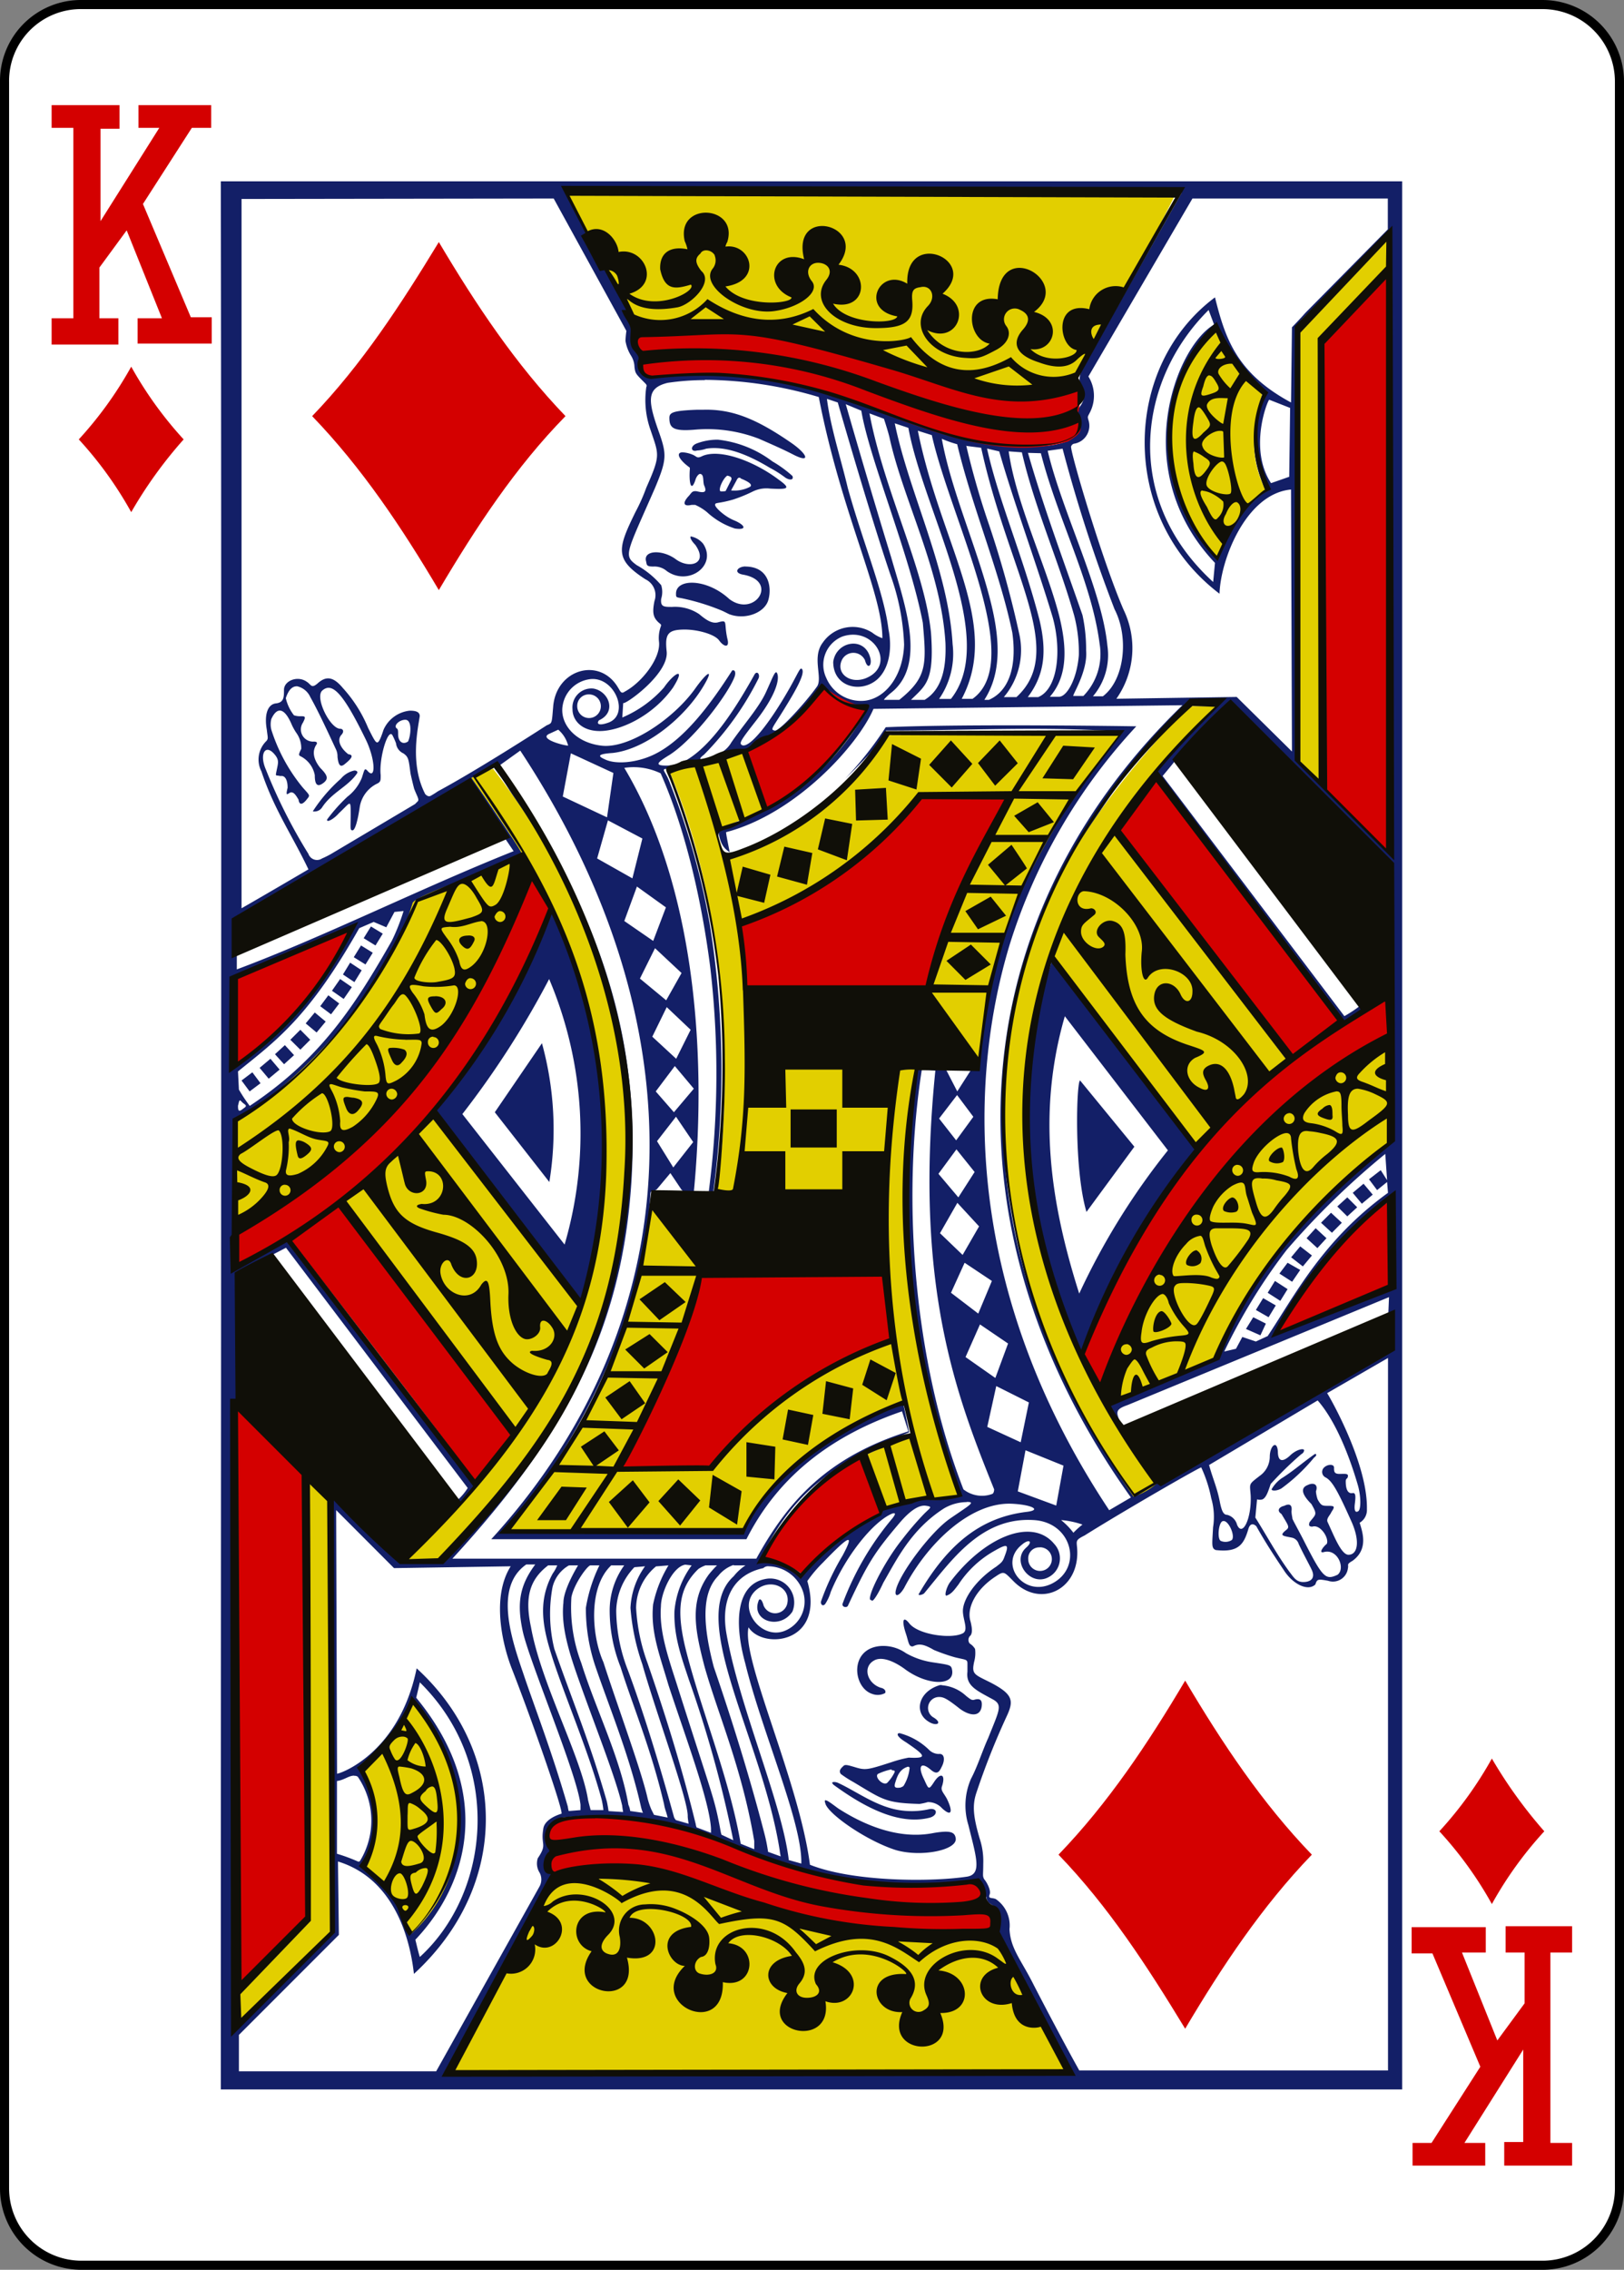 <svg xmlns="http://www.w3.org/2000/svg" viewBox="0 0 178.71 249.6"><rect x="0" y="0" width="178.71" height="249.6" fill="#808080" stroke="none"/><defs><style>.cls-1{fill:#fff;stroke:#000;stroke-width:1px;}.cls-2{fill:#131f67;}.cls-3{fill:#e2cf00;}.cls-4{fill:#d40000;}.cls-5{fill:#100f08;}</style></defs><title>Kd</title><g id="Layer_2" data-name="Layer 2"><g id="svg11376"><g id="Kd"><path id="rect7234-2" class="cls-1" d="M9,.5H169.74A8.47,8.47,0,0,1,178.21,9V240.63a8.46,8.46,0,0,1-8.47,8.47H9A8.46,8.46,0,0,1,.5,240.63V9A8.4,8.4,0,0,1,9,.5Z"/><path id="path6351-0" class="cls-2" d="M24.3,19.94c.1,63.29,0,141,0,209.83h130V19.94Zm38.12,1.19c22.4.6,45-.1,67.6.1,0,0-8.16,14.46-10.75,18.94q-.75,1.5-.3,2.1a2.1,2.1,0,0,1-.1,2.39c-.2.3-.3.4-.3.6s.1.3.2.59c.4,1.4-.6,2.3-1.69,2.8a9.81,9.81,0,0,1-3.58.39c-7.47-.39-22.21-6.77-28.28-7.27-4.18-1.2-9.65-.8-14.13-.5-.8.1-.7-1.89-.7-1.89C69.69,32.8,65.11,27.11,62.42,21.13Zm68.8.7h21.5v3.39l-9.06,9.17c-.8.9-1.49,1.6-1.49,1.6l-.1,8.27C136,41,134.8,37.08,133.7,32.7c-10.15,7.57-10.65,24.12.5,32.59.1-3.69,2.89-11,7.87-11.46l.1,28.81-6.08-6-13.24.2a9.67,9.67,0,0,0,.8-9.77c-2.39-5.49-6.07-18-5.77-18a.44.44,0,0,1,.39-.29,2,2,0,0,0,1.5-2.6c-.1-.4-.1-.3.2-.89a4,4,0,0,0-.2-3.89Zm-70.29,0,8,14.56a10.12,10.12,0,0,0-.1,1.09,4.4,4.4,0,0,0,.59,1.6,2.46,2.46,0,0,1,.4,1.29c.1.7.1.7,1.1,1.7.2.2.3.3.2.5a9.84,9.84,0,0,0,.49,4.78c.9,2.69,1.1,2.69-.49,6.28a20.37,20.37,0,0,1-1.2,2.69c-2,4.09-2.29,5.18,1.1,7.38a1.93,1.93,0,0,1,1,2.39c-.2,1-.2,1.59.2,2.09s.6.4.5.7a3.69,3.69,0,0,0-.2,1.7c.2,1.79-1.89,4.48-3.78,5.48-.4.3-.5-.1-.7-.4-2-3.49-6.87-2.09-7.17,2.09-.1,1.1-.1,1.6-.3,1.8a1.41,1.41,0,0,1-.39.2s-7.37,4.78-12,7.27a9.22,9.22,0,0,1-.8.5c-.2.1-.4,0-.59-.2-1.7-3.29-.8-7.18-.6-8.57,0-.5-.5-.6-1.1-.6a3.56,3.56,0,0,0-2.88,2.09c-.3.9-.5,1.4-.7,1.4s-.4-.4-1-1.59a15,15,0,0,0-2.78-4.39c-1-1.2-1.8-1.4-2.79-.5-.7.6-.7.1-1.2-.2-1-.7-2.49-.1-2.49.9,0,.8,0,1.39-.89,1.49s-1.3,1.2-1,2.89c.1.9.2,1-.1,1.3a2.84,2.84,0,0,0-.49,3.29c1.39,4.19,3.38,7,5.17,10.77,0,0-4.58,2.69-7.36,4.28v-78ZM152.82,26l.1,67.68L142.76,83.63s-.19-12.95-.19-18.24.09-10.56.09-11.56.1-5.18.1-9.47c.1-9.07-.79-7.88.9-9.67ZM133,34.09l.6,1.6c-4.29,2.49-9.46,16.15.1,26.21l-.2,2.1C123.45,54.83,125.24,41.77,133,34.09Zm.69,2c1.5,3,3.09,5.68,5.38,7.37a12,12,0,0,0,.3,10.57c-1.49.8-3.49,2.89-5.58,7.28C126.34,53.53,128,42.47,133.7,36.09ZM77.56,41.77A44.66,44.66,0,0,1,90.1,43.66c2.49,12.86,7,21.43,7,26.52a3.76,3.76,0,0,1-1.1-.6,4,4,0,0,0-5.47,1.1c-1.2,1.59,0,3.78-.6,4.78-1.19,1.69-4.18,5-4.68,4.88s-.3-.19,1-2.29,2.39-4,2-4.48c-.2-.2-.3.2-1.3,2-2.38,4.19-4.48,6.68-5.27,6.38-.4-.2-.2-.5,1.59-2.79,2-2.59,2.49-4.29,2.29-5s-.5.3-1.29,2-2.49,3.59-3.79,5.48A3.06,3.06,0,0,1,78.85,83c-.5.19-1.29.59-1.69.49-.2,0-.1-.2.3-.49a32.6,32.6,0,0,0,6-8.38c.2-.4-.1-.89-.4-.5-1.89,3.39-4.48,7.58-7.36,9.37a4.52,4.52,0,0,1-2.39.7c-1.4,0-.9-.4.39-1.19,2.79-1.8,6.57-6.88,7.17-8.68.1-.4,0-.69-.3-.59-2.29,3.58-5.27,7.67-8.66,9.27-1.89.89-4.18,1.09-5.37.49-.9-.39-.6-.59.89-.69,3.59-.4,7.87-3.79,10-7.38,1.19-2,.4-1.59-1,.4C74,79.15,69.19,82.34,66.21,82s-4.68-2.49-4.28-4.49a3.48,3.48,0,0,1,2.78-2.79c2.89-.6,4.78,4,2.1,4.79-.9.3-1.2.1-.9-.3,2-.9,1.09-3.19-.6-3.49A2.09,2.09,0,0,0,63,78c0,1.2,1,2.39,3,2.39,2.29,0,5.87-1.69,8.06-4.78,1.5-2.39.1-1.6-1,0a12.77,12.77,0,0,1-4.58,3.29l.1-1.6c.1.3,5.07-3.19,4.78-5.68-.2-1.89.1-2.39,2-2.39,1.39,0,3.28.5,3.78,1.2s1.19.89.9-.2c-.4-1.8.1-2.1-1-1.8-.7.2-1.39-.3-2.09-.89a4.79,4.79,0,0,0-3-.8c-.89,0-1.29,0-1.19-.9a2.5,2.5,0,0,0,0-1.49,9.85,9.85,0,0,0-2.69-2.2c-1.49-1.09-1.19-1.19,2-8.47,1.3-3.09,1.3-3.69.5-6-1.29-3.59-1.49-5,.9-5.58a27.9,27.9,0,0,1,4.08-.3ZM91,43.86l1.19.4s3.78,13.16,6,19.54a25.4,25.4,0,0,1,1.3,7.07c-.1,3.39-2,5.89-4.28,6.18a4.15,4.15,0,0,1-4.28-2.49A3.35,3.35,0,0,1,92.69,70c3.48-1.2,6,3.19,2.59,4.58-1.79.7-3.39-.6-2.59-2.09a1.41,1.41,0,0,1,2.49.1c.3,1.1.79.6.6-.2-.6-2.49-3.79-1.89-4.09.4,0,2.79,3.09,3.49,4.88,1.89,1.39-1.29,1.59-3.59,1.2-5.48-.5-4.09-2.79-9.47-4.48-15.55-.7-3-1.9-6.68-2.29-9.77Zm48.68.1,2.29.9-.1,7.57-2,.7c-2.49-3.79-.4-9.07-.2-9.17Zm-46.59.5,1.69.7c.9,5.38,5.28,15.65,6.77,23.32.4,4.59.5,6-2.59,8.48H97.27s0-.1.69-.7c4.09-3.09,1.6-9.77.1-15-2.58-8.38-5-16.85-5-16.85Zm-15.73.6h-.7c-2.59.1-3,.3-3,.89,0,1.1.4,1.5,2.79,1.3a15.8,15.8,0,0,1,7.07,1c2.29,1,2.89,1.29,3.68,1.69,2.09,1.1,1.7,0-.2-1.29-3.78-2.6-6.47-3.69-9.65-3.59Zm18.32.4,1.59.59s.4,1.2.6,2c1.49,6.88,5.67,14.55,6.17,22.63.1,2.59-.3,5.08-2.29,6.28h-1.5c1.6-1.6,2.59-2,2.2-7.38C101.75,62.6,97.27,53.93,95.68,45.46Zm2.78,1.09,1.5.5c1.69,9.27,10,23.13,4.68,29.81h-1.3a8.72,8.72,0,0,0,1.49-6c-.49-8.37-4.77-16.54-6.37-24.32Zm2.49.8,1.59.5c2.1,9.37,10.36,24.82,4.48,29h-1.19C110.21,68.58,103.54,60,101,47.35Zm2.69.9a11.39,11.39,0,0,0,1.69.6c1.69,7.07,4.68,14,6.07,20.73.5,3.59-.29,6.38-2.58,7.38h-.5c2-3.09,1.69-7,.6-11.17C107.42,60,104.64,53.83,103.64,48.25ZM79,48.35a6.51,6.51,0,0,0-2.29.4c-.8.29-.7,1,0,.79a3.55,3.55,0,0,0,1-.2c1.89-.3,4.18.4,7,2.1a12.14,12.14,0,0,1,1.6,1c.5.4,1.09.4.89-.1A13,13,0,0,0,85,50.74,12.14,12.14,0,0,0,79,48.35Zm27.38.69,1.59.2c3,13.76,9.46,22.33,3.88,27.42h-1.39a8,8,0,0,0,1.69-7,112.93,112.93,0,0,0-3.28-11.86A89.3,89.3,0,0,1,106.33,49Zm2.29.3,1.29.3c1.59,5.58,4.18,12.56,5.88,18.24,1,3.59.59,7.88-1.6,8.78H113.1c1.89-2.5,2.09-5.09,1.29-8.48C112.6,61.21,109.91,55.13,108.62,49.34Zm8.26,0A167.13,167.13,0,0,0,122.65,67c1.6,3.09,1.1,7.77-1.29,9.57h-1.09A7,7,0,0,0,121.86,71c-.6-6.18-5-14.75-6.57-21.43Zm-5.87.3,1.39.1c1.39,6.08,4.08,12,5.77,18a16.18,16.18,0,0,1,.5,4.29c-.2,2.59-1.29,4.59-2.19,4.59h-1c2-2.3,1.89-5.49,1-9C115.09,62.1,111.8,55.32,111,49.64Zm-35.94.1c-.6,0-.6.5.3,1.3.59.5.49.3.49.6-.1,1.29.1,2.59.6,1.19.1-.4.4-.8.6-.7.4.1.2.9.4,1.3.3.7,0,.8-.8.6-.6-.1-.6.2-1,.6-.6.69-.5,1.09.39.89h.4a5.52,5.52,0,0,1,1.3.8,8.25,8.25,0,0,0,3.08,1.8c1.4.2,1.1-.4-.1-.9-1-.4-2.09-1.4-2.09-1.7s.3-.1,2-.59a16.28,16.28,0,0,0,2.19-.9,3.42,3.42,0,0,1,1.89-.3c2,.1,2.29,0,.9-1-2.79-2.09-6.47-3.39-8.36-2.59-.6.3-.6.1-1-.1a3.41,3.41,0,0,0-1.19-.3Zm39.42.1c1.89,7.38,5.58,14.06,6.47,21a6.61,6.61,0,0,1-1.79,5.69h-1.1c-.19,0,1.6-2.69,1.4-5a17.79,17.79,0,0,0-.4-3.89c-2.19-6.28-4.28-11.86-6-17.84ZM80.14,52.33c.4.1.4.3.3.5L79.85,54s-.5.1-.6,0c-.2-.3.4-1.5.8-1.7Zm1.2.2c.1,0,.1,0,.2.1.5.2,1.39.6,1,.9a3.71,3.71,0,0,1-2.09.4l.6-1.1Q81.19,52.53,81.34,52.53ZM76.06,59H76c-.1.1.1.5.5.9C78,62,75.86,62.6,74.37,61.5s-3.58-1-3.28.2c.1.4,0,.6.79.6a2.1,2.1,0,0,1,1.5.5c2.38,1.69,5.57-.6,4-3a2.32,2.32,0,0,0-1.3-.8Zm6,3.29c-.9,0-1.4.7-.3.9,4,.7,1.29,4.78-1.5,2.69-2.48-2.29-5.87-2.29-5.87-.6,0,.4,0,.4.6.5a24.81,24.81,0,0,1,4.28,1.3c.5.2,1,.5,1.09.5,1.7.59,3.79-.2,4.19-1.6S84.62,62.3,82,62.3ZM32.66,75.46a2.09,2.09,0,0,1,1.49,1.2c.9,1.59,2.09,4.18,2.79,5.68a1.81,1.81,0,0,1,.2.89c.1.9.3,1.2.79.8s1.2-1,.4-1.09c-.79-.6-1.29-1.5-.79-2.1.39-.4.2-.7-.1-.7-1.1,0-2.79-3.38-2-4.18,1.09-1,2.29.2,4.77,5.28,1.1,2.19,1.2,4.69.2,3.49-.3-.3-.3-.1-.59.8a5,5,0,0,1-1.6,2.09A19.06,19.06,0,0,0,36,90.11c-.1.4.7,0,1.3-.69,1.29-1.2,1.29-1.6,1.29.1,0,1.49-.1,1.79.2,1.79s.6-1.2.8-2.59a3.48,3.48,0,0,1,2-2.59c.3-.2.3-.3.3-.9-.2-1.8.79-5.18,1.29-4.39a7.93,7.93,0,0,1,.4.9,1.37,1.37,0,0,0,.8,1.1c.59.4.59.69.79,2.19.1.5.3,1.3.4,1.69.3.8.6,1.2.4,1.4l-.3.3L36.44,93.9a9.48,9.48,0,0,1-1,.5,1,1,0,0,1-1.5-.5,58.39,58.39,0,0,1-4.68-9.27c-.79-1.79,0-3,1.1-1.49.4.59.2.89,0,2,0,.2.1.1.5.2.49-.1.79.4.79,1.29-.3,1.2.1.5.4.5s.5.3.8.8c.1.7.49.5.89,0s.4-.4-.4-1.3a19,19,0,0,1-3.48-6.38,2.36,2.36,0,0,1,0-1.19c.6-1.3,1.39-1.3,2.19.5a5.9,5.9,0,0,0,.6,1.09,2.86,2.86,0,0,1,.5,1.7c-.3.6-.3.7-.1.8a2.94,2.94,0,0,1,1.59,2.09c0,.9.2,1.39.89.9s.5-.9-.29-1.7c-.8-1-.9-1.89-.4-2.59q.15-.3-.3-.3a1.34,1.34,0,0,1-1.2-2.09c.3-.6.3-.7-.19-.7a2.2,2.2,0,0,1-.8-.1,4.78,4.78,0,0,1-.9-1.89c.3-.9.7-1.3,1.2-1.3Zm57.74.1a19.2,19.2,0,0,0,5,2.49A27.47,27.47,0,0,1,79,91.21c.2,1,.3,1.89,1.29,2.49,0-.1-.39-1.89-.39-2.19,7.66-2,14.53-9.57,16.22-13.56l34-.4c-25.09,24.33-26.18,58.42-5.67,87.12l-2.39,1.4c-15.83-23.82-15.63-46.75-10.95-62.2a62.58,62.58,0,0,1,13.93-24s-18.41-.3-27.57.1A38.77,38.77,0,0,1,93,85.63s4.68-4.49,4.48-5.29c8.46,0,17.22-.49,25.68.1-10,12-14.83,24.23-15.63,35.89,0,1.49-.1.7-.59,1.19l-1.6,2.5-1.29-2.5c-.9-.29-2.49.2-3.29-.09-3.48,15.65,0,34.58,4.58,46.85a4.45,4.45,0,0,1-2.59.49c-1.59-.3-1.89.1-3.28.4-1.59.3-2.09.3-2.39.7a3.51,3.51,0,0,1-.9.7C92.39,168,88,173.15,88,173.05l-4.18-1.9c3.78-7.57,8.26-10.26,16.23-13.65l-.7-3.39C91,157.3,85.62,161,81.44,168.36c-5.08-.1-25.78-.2-25.78-.2,8.46-9.67,15.13-24.22,15.82-35.58.2-2.2-.1-1.2.8-1.8L73.77,129l1.2,1.79s.89,1.1,1.39.2c1.5-15.85-.1-33.89-7.66-46.55a6.86,6.86,0,0,1,4,.6c3,6.78,4.68,15.15,5.47,21.43A101,101,0,0,1,78,131l.49.1a100.6,100.6,0,0,0-.39-29.5,80.15,80.15,0,0,0-4.48-15.75c-.4-1-.8-1.2-.4-1.3,9.65-.9,13.93-4,17.22-9Zm-25.59.8a1.3,1.3,0,1,1-1.29,1.29A1.26,1.26,0,0,1,64.81,76.36Zm69.49.69a76.13,76.13,0,0,0-7.17,7.78c6.77,9.37,14.24,19.54,20.61,27.61a14.16,14.16,0,0,0,2.19-1.49c0-.1-.2-.5-.2-.4a13.81,13.81,0,0,1-1.79,1.19l-20-26.41s1.1-1.3,1.39-1.7c1.6-.49,5.88-5.88,6.08-5.78,3.38,2.59,13.64,13.66,17.52,17.05l.1,30.7c-.4,1.2-11.35,6-19,23.62-3.88,2.2-8.16,3.39-12.14,5.29a18,18,0,0,0,1.49,2.09c-.6-1.3-.7-1.6.7-2.09l28.77-11.87-.1,2.4c-2.89,2.29-22,16.14-27.88,19.43-27.57-38.67-10-71.77,6.08-87.22Zm-89.7,2.1c.8,0,.6,1.79.3,2.39-.59.4-1.09,0-1.09-.8,0-.3,0-.5-.1-.6C43.21,79.85,43.91,79.15,44.6,79.15Zm16.83,1.09A3.39,3.39,0,0,1,62.52,82c-.89-.1-3.18-.8-2.09-1.3Zm-4.18,2.3c19.91,30.2,19,62.4-3.19,86.72H82.14c3.58-7.08,9.55-11.46,17.12-14.06l.7,2.2c-8.76,2.79-13.15,7.47-16.73,14H49.78c12.84-13.95,18.72-25.72,19.71-41.56.9-15.16-3-29-14.53-45.66Zm5.57.3L67.5,85l-.7,4.88-4.87-2.29Zm-8.46,1.39c25.09,38.18,14.34,65-5.67,87.32l-3.69.1-8.56-8.07.2,48.84-9.36,9.27c-1,.9-1.69-.5-1.69-.5V156.5L26,154l.1-14,5.37-2.79,20,26.42a6.27,6.27,0,0,1-1.19,1.39c.4,1,1.89-1.39,2-1.79-7.27-9.07-20.81-26.82-20.81-26.82l-5.57,3s.2-11.56.1-16c.2-1.1,1-.8,1.49-1.2,7.27-4.78,13.34-11.66,18.42-23.33,3.88-1.29,8-3.09,11.85-4.68l-5.68-8.47ZM39,84.73a2.67,2.67,0,0,0-1.49.9,17.49,17.49,0,0,0-3.09,3.59,1,1,0,0,0,1-.4c1.09-1.7,2.88-2.3,3.88-3.79.1-.2-.1-.3-.3-.3Zm12.64,1.69s3.89,5.69,4.88,7.18c-10.25,4.09-21,9.47-30.46,13v-2.29C26.09,104.37,43.91,90.91,51.67,86.42ZM66.9,90.21l3.79,2-1.1,4.38L65.71,94.4Zm3.19,7.28,3.19,2.29-1.4,3.69-3.18-2.19Zm-25.68,2.69a22.47,22.47,0,0,1-1.3,3.29c-3.88,6.78-7.66,12.86-15.63,18.14a18,18,0,0,1-1.19-1.79l-.1-2c4.18-3.39,7.76-5.88,13.34-15.75l1.59-.69,1.39.59.9-1.69Zm16.32,0C57.15,108,53.56,115.93,47.79,122l15.83,22.23C68.8,128.49,66.9,113.84,60.73,100.18Zm-19.91,1.7-.8,1.29,1.3.8.8-1.3Zm-2.09.09a32.69,32.69,0,0,1-12.84,15l-.2-9.47Zm1,2-.8,1.29,1.29.8.8-1.29Zm32.35.3L75,107l-1.69,3-2.89-2.39Zm43.71,1.29h0c-5,15.75-3.49,30.7,3.38,43.76a91.19,91.19,0,0,1,12.74-23.12c-4.08-5.39-15.73-20.84-16.12-20.64Zm-77.26.3-.79,1.3L39,108l.8-1.3Zm21.9,1.8a43.5,43.5,0,0,1,1.7,29.2L50.88,122.51A99.37,99.37,0,0,0,60.43,107.66Zm-23,0-.9,1.29,1.29.9.9-1.3Zm-1.3,1.79-.89,1.2,1.19.89.9-1.19Zm37.24,1.3L76,113.24l-1.59,3.19L71.78,114Zm-38.73.59-1,1.2,1.2,1,1-1.2Zm82.53.4,11.35,14.76a77.19,77.19,0,0,0-9.76,15.75C115.59,132.28,114.09,122.41,117.18,111.74Zm-84.12,1.5-1.1,1.1,1.1,1.09,1.09-1.09Zm26.58,1.49-5.18,7.58,6,7.67A35.68,35.68,0,0,0,59.64,114.73Zm-28.28.2-1.09,1,1,1.1,1.1-1Zm-1.59,1.5-1.19,1,1,1.19,1.2-1Zm44.5.8,2.09,2.49-2.19,2.59-2-2.29Zm27.18.39,1.49.1c-2.39,23.63,2.29,35.69,6.47,46.06,0,0,0,.4-.2.5a3.29,3.29,0,0,1-3.18-.5c-5.58-14.36-6.77-32.2-4.58-46.16Zm-73.67.3-1.19.9.89,1.2,1.2-.9Zm91.09.9c-.4,0-.7,9.77.7,14.45l5.27-7.17Zm-13.54,1.6,1.79,2.39-1.89,2.59L103.34,123ZM26.39,121c.1,0,.2.2.49.4s.2.3-.1.5c-.49.4-.59.3-.59-.3.1-.4.1-.5.2-.6Zm48,1.8,1.89,2.79-2.19,2.79-1.79-2.89Zm30.86,3.59,2,2.49-1.79,2.79-2.19-2.59Zm47.19.5.2,2.89-.7-1.1-1.29,1,.89,1.19,1.1-.89.1,1.19c-7.17,5.18-10.25,11.27-13.24,15.75l-1.3.6-1.49-.5-.7,1.3-1.29.3a63.47,63.47,0,0,1,6.87-11.17,87.09,87.09,0,0,1,10.85-10.56Zm.8,4.48.1,10.27-12.85,5A51.69,51.69,0,0,1,153.22,131.38Zm-3.19-1.2-1.19,1,1,1.2,1.2-1Zm-1.79,1.5-1.1,1,1.1,1.09,1.09-1Zm-42.91.6,2.39,2.59L105.93,138l-2.49-2.39Zm41.12,1.09-1.1,1.1,1.2,1.1,1.09-1.1Zm-1.69,1.7-1,1.1,1.19,1.09,1-1.09Zm-1.7,2-1,1.2,1.29,1,1-1.2Zm-36.93,1.8,3,2-1.5,3.59-3-2.29Zm35.54,0-.9,1.19,1.4.9.89-1.3Zm-1.39,2-.8,1.3,1.39.89.8-1.29Zm-1.3,1.89-.8,1.3,1.4.8.79-1.3Zm-1.09,2.1-.8,1.29,1.59.7.6-1.29Zm-30.07.79,3.09,2.1-1.4,3.79-3.28-2.3Zm44.9,3.69v78.35H118.77s-1.59-2.79-5-9.37c-1.39-2.79-2.58-4-2.68-6.18a3.52,3.52,0,0,0-1.5-3.29c-.4-.2-.89,0-.69-.5s-.4-1.49-.6-1.69c-.2-.4-.1-.4-.1-1.7a7.86,7.86,0,0,0-.4-2.79c-.7-2.39-.8-3.58-.4-4.88a80.37,80.37,0,0,1,3.39-8.57c.79-1.7.69-2.4-1.79-3.69-1.8-.9-2.1-.9-1.8-2.29a3.62,3.62,0,0,0,.1-1.4,1.78,1.78,0,0,0-.59-.6.63.63,0,0,1,.1-.89c.19-.3.19-.7,0-1.5-.5-1.5.59-3.59,2.78-5,.9-.6.9-.5,1.89.49,2.89,3,7.07,1.1,7.07-3.09,0-1.29-.4-1.29.8-1.89,4.28-2.69,12.94-7.67,12.84-7.48a15,15,0,0,1,1.1,3.39,7.27,7.27,0,0,1,.2,3.19c-.1,1.9-.2,2.3.29,2.5,2.49.29,3.09-.6,3.59-2.3.2-.7.6-.6.89-.3,1,1.8,2.19,3.59,3,4.79,1,1.59,2.69,2.39,3.49,1.59.19-.6.29-.6,1.39-.4a1.66,1.66,0,0,0,2.19-1.39c.1-.4-.2-.4.5-.8,1.79-1.29,1.09-3.19.79-4.19a1.63,1.63,0,0,0,.8-1.49c.1-5.28-4.48-13-4.38-12.76Zm-43.11,3.09,3.59,1.8-.9,4.38-3.68-1.69ZM145,154c2.1,2.39,3.59,6.48,4.38,9.17.4,1.29.4,2.79.1,3s-.49,0-.39-.8.1-1.19-.2-1.19c-.8.19-.8-1-.8-1.3s.2-.3.2-.4c.2-.5-.3-.4-.9-.4s-.59-.3-.59-.7-.7-.39-1.1,0a.67.67,0,0,0,.2,1.1c.7.4,1.29,1.4,2.89,5,.89,2.1.59,3.49-.4,3.49-.8,0-1.59-2.09-2.29-3.58-.2-.4.3-.8.4-1.1.4-.6.4-.7-.3-.7s-.8,0-1.2-.7a3.57,3.57,0,0,1-.19-.89c.29-.8-.3-1-.9-.7-.8.3-.7,1,.4,2.09.69,1.2.5,1.1-.2,2-.1.29-.1.49.3.49.89-.3,1.89,1.3,1.59,1.9-.3.2-1,1.09-.3.89,1.49-.39,2.39,1.8,1.49,2.5-1.29.59-1.59.4-3.58-3.49-.6-1.2-1.39-2.59-1.39-2.69s-.1-.5-.1-.8c.1-.7-.2-.9-.8-.6-.5.1-.9.5-.3.9.7,1.19.9,1.39.6,1.69-.9.7-.5.7.5.9a1,1,0,0,1,.79.7c.5,1.09,1.4,2.69,1.5,3,.3.8-.2,1.19-1,1.19s-1.09-.59-1.49-1.09c-1.4-1.9-2.39-3.79-3.78-6l.19-2a1.15,1.15,0,0,0,.6,0c.4-.2.6-.79.9-1.69a37.18,37.18,0,0,1,3.38-3.29.54.54,0,0,0,.3-.4c0-.3-.9-.1-1.59.6-.9.8-1.3.5-1.3-.5-.1-1.3-.89-.6-.89.6a2.59,2.59,0,0,1-1.1,2.09c-1.29,1-1.09.8-1,2.19.1,2.5-.9,4.59-1.5,3.19a1.52,1.52,0,0,0-1.09-1.09c-.4,0-.6-.4-.8-1.4-.3-1.59-.79-2.59-1.19-4.08Zm-32.15,5.48,4.18,1.69-.8,4.39L112,164Zm31.86.4h0c-1.3.9-2.39,1.89-3.69,2.69a3.78,3.78,0,0,0-1.09,1.2c0,.2.59.2,1.09-.1a19.58,19.58,0,0,0,3.59-3.39c.29-.2.29-.4.1-.4Zm-38.33,5.28c1,0,.4.3-1.79,1.8s-5.58,6.08-6,7.87c-.2.8.3.8.9-.2,2.59-5,7.37-9.47,11.85-9.27,2.19.1,3.38.7,1.59.9-4.88.6-8.56,3.39-11.85,9.07,0,.1.3.1.6-.1,3-3.59,6.27-8.47,12.14-8.07,4.19.29,5.38,5.28,1.9,7-3.09,1.5-5.88-2.19-3.29-4.28.8-.7,1.29-.4.5.3-1.69,1.49.4,4.28,2.39,3.29a2.33,2.33,0,0,0,.69-3.69c-2.48-3-7.76-.7-11.44,4.18-.4.5-.7,1.6-.4,1.5.59-.2.89-.7,1.29-1.2a11.38,11.38,0,0,1,4.08-3.78c1.4-.8,1.5-.6,1,.69-.2.6-.4.7-.9,1.1-2.29,1.49-3.68,3.59-3.68,4.88,0,1,.7,2.2-.1,2.5-1.29.59-4.78.1-5.77-1.1-.7-.9-.9-.4-.4,1.1.3.89.3,1.49.79,1.39.6-.3,1.1-.3,2.29.4a21.54,21.54,0,0,0,2.29.8c1.2.3,1.4.2,1.4.7v.89c-.2,1.6,1.09,2.1,2.88,3.09,1,.6.6,1.2-.59,4.19-.6,1.3-1.2,3.19-1.89,4.48a7.31,7.31,0,0,0-.3,5.09c.89,3.59,1.49,5.38-.1,5.68-3.89.6-12.55.6-17.33-1.3-1.19-9.17-7.56-22.62-6.76-26.11,1.59,2.49,8.46,1.79,6.47-5.09a14.44,14.44,0,0,1,1.69-2c2.89-3,3.58-3.39,2.19-.8a27.76,27.76,0,0,0-2.39,5.09c0,.4.3.5.5.2a5,5,0,0,0,.59-1.3c1.7-4.09,4.68-7.67,6.67-8.57.5-.2.5,0,.1.5a31.78,31.78,0,0,0-5.47,9.37c-.1.4.5.49.6.2,2.19-4.69,2.88-5.79,5.67-9.08,1.1-1.29,2.09-2,2.89-1.89s.5.2-.2.9a33.41,33.41,0,0,0-2.39,2.79c-2.09,2.59-4.18,6.88-3.39,6.68.1.4.8-.8,1.3-1.9,1.49-2.59,3.09-5.88,6.67-8.17a5,5,0,0,1,2.49-.7Zm-69.39.9,6.37,6.38,12.84-.2c-2.09,3.29-1,8.47.2,11.46,2.29,5.88,5.68,15.65,5.38,15.75,0,0-1.89.5-2,1.7-.3,1.79.49,1.59-.6,3.19a1.88,1.88,0,0,0,.2,1.59,1.59,1.59,0,0,1,0,1.5L48,227.77H26.29v-4l11-11-.1-8.07c5.87,1.79,7.86,7.87,8.36,12.36,10.65-9.77,10.35-24.43.3-33.6-2,9.77-9,11.77-8.76,11.57Zm79.84,1.1a9.87,9.87,0,0,1,2.29.49,9,9,0,0,0-1,.9A7.74,7.74,0,0,0,116.78,167.17Zm17.82.1c.6,0,1.3,1.69.9,2.09a1.29,1.29,0,0,1-1.2.1C133.9,169.26,134.1,167.27,134.6,167.27Zm-20.21,2.89a1.3,1.3,0,1,1-1.29,1.29A1.2,1.2,0,0,1,114.39,170.16Zm-56.54,1.89h1c-1.79,2.39-2,4.39-1.39,7.28.69,3.29,6,15.75,6.37,19.14v.59l-1.3.1a4.33,4.33,0,0,1-.1-.5c-1.79-6.18-3.68-11-4.87-14.55-1.3-3.79-3.29-9.57.3-12.06Zm7.06.1h1a16.79,16.79,0,0,0-1.49,4.68,20,20,0,0,0,1,6.28c1.59,4.69,3.78,9.87,5.08,15.65a4.17,4.17,0,0,0,.2.6l-1.4-.2a2.49,2.49,0,0,0-.2-.69c-.89-5.19-3.58-10.47-5.17-15.55a17.28,17.28,0,0,1-1.1-7.28c.3-1.5,1.79-3.49,2.09-3.49Zm11.15,0a10,10,0,0,0-1.89,5c-.1,2.79.8,5.19,1.59,7.58a130.36,130.36,0,0,1,4.88,17.64l-1.29-.6a2.11,2.11,0,0,1-.1-.39c-.7-3.79-.8-3.49-4.88-16.35-1-3.09-1.89-5.78-1.69-8.37,0-1.5,1.29-4.39,2.69-4.59Zm1.6,0h1.19a11.15,11.15,0,0,0-.9,1c-2.19,3-1.49,6.18-.49,10.06C79,188.5,81.64,194.38,83,202.45v.9l-1.49-.6C80.24,195.38,77,187.7,75.37,181c-.9-3.89-.7-6.38,1.49-8.47a3.27,3.27,0,0,1,.8-.4Zm-15,0h.9S62,174.74,62,176.24c-.3,2.69.69,5.68,1.79,8.77,1.69,4.78,4,10.56,4.68,13.56,0,.09.1.69.1.69l-1.6-.1s-.1-.69-.2-1.09c-1.89-6.58-3.68-10.77-5.77-16.75a16.12,16.12,0,0,1-.2-6.78,3.76,3.76,0,0,1,1.79-2.39Zm-2.39,0h1a4.42,4.42,0,0,1-.5.9c-1.79,3.29-1,6.28.1,9.67,1.49,4.48,3.88,10,5.28,15.15a9.56,9.56,0,0,1,.2,1.19h-1.4s-.3-1.09-.3-1.19c-.79-4.79-5.17-12.76-6.27-18.94-.69-3.19-.2-5.19,1.89-6.78Zm13.24,0a13.58,13.58,0,0,0-1.69,4.29c-.3,3,.7,5.48,1.69,8.87,1.9,5.78,4.48,12.66,4.68,15.75v.5l-1.59-.6a2.27,2.27,0,0,1-.1-.4c-1.39-5.68-3.08-11.27-5.28-17.64A20.77,20.77,0,0,1,70,176.83a6,6,0,0,1,2.19-4.58Zm7.17,0h1.3a5.73,5.73,0,0,0-1.3,1.2c-5.17,4.68,3.19,18,5.08,30.2,0,.1.1.6.1.6l-1.39-.5a17.09,17.09,0,0,0-.4-2c-1.6-6.18-3.59-12.56-5.58-18.35-1.09-4.18-1.49-8,.5-10a3.64,3.64,0,0,1,1.69-1.2Zm-13.44,0h1.4a8.48,8.48,0,0,0-1.6,5,16.92,16.92,0,0,0,1.2,6.18c1.39,4.39,3.38,9.07,4.78,15.06a4.62,4.62,0,0,0,.2.79c.1.3.2.7.2.7l-1.5-.3-.3-.6a8.15,8.15,0,0,1-.4-1.19c-.69-3.09-3.28-10.07-4.87-15-1.3-2.9-1.7-8.28.89-10.67Zm17.33.1a4.09,4.09,0,0,1,3.78,2.89,3.48,3.48,0,0,1-1.79,4.09c-2.69,1.39-5.58-2.3-3.49-4.29,1.6-1.49,4-.4,3.49,1.5a1.37,1.37,0,0,1-2.59.1c-.1-.4-.3-.8-.5-.6-1,2.29,2.29,3.39,3.68,1.29a2.64,2.64,0,0,0-3-3.58c-3.09.59-3.49,4.58-2.19,9.27,1.79,7.37,6.17,17.24,6.17,21.83v.19l-1.39-.39v-.1c-.8-6.38-5.48-16.85-6.87-24.92-.6-3.69.79-6.38,4.08-7.08a.73.73,0,0,1,.6-.2Zm-13.64,0a8.49,8.49,0,0,0-1.6,4.58,24.33,24.33,0,0,0,1.3,6.18c1.49,5.29,5.08,15,5,16.75,0,.2.1.8.1.8l-1.4-.4a1.24,1.24,0,0,1-.2-.3c-.5-1.79-2.59-9.47-5.07-16.15a18.44,18.44,0,0,1-1.3-6.58,7.15,7.15,0,0,1,2-4.78ZM97,181c-3.58.2-3.19,4.59-1,5.28a1.72,1.72,0,0,0,1.4-.1c.1-.19,0-.49-.5-.59-1.49-.5-2-2.3-.7-3,.7-.4,1.89-.1,3.29.89,2.49,1.9,5.67,2,5.27.1-.09-.5-.29-.5-2.19-.79a8.48,8.48,0,0,1-2.88-1A4.35,4.35,0,0,0,97,181ZM46.2,185c9.16,9,7.76,23.12,0,30.2-.2-.6-.5-2-.5-1.89,5.87-6.18,8.66-16.25.1-26.62,0,0,.2-.79.4-1.69Zm57.44.3h-.2c-2.39.7-2.89,3-1.29,4,.89.6,1.69.2.49-.49a1.21,1.21,0,0,1,.7-2.2c.5,0,.9.2,2.29,1.3,1.1.8,2.19.9,2.39-.2.1-.7-.1-1-.8-.8-.3.1-.49-.1-.89-.4a4.4,4.4,0,0,0-2.69-1.19ZM45.3,187c8.26,9.67,5.58,19.74,0,25.62A16.46,16.46,0,0,0,40,205.24c1.4-3.19,2.29-6.48-.39-10.66A20,20,0,0,0,45.3,187ZM99,190.59c-.4,0-.3.4.7,1,2.19,1.49,2.39,1.79.3,1.69a13.32,13.32,0,0,0-1.9.5c-2.78.9-2.88.9-4.18.5-.39-.1-.89-.3-1.09-.1s-.6.5-.3.9a12.37,12.37,0,0,0,1.39.89c3.19,1.9,3.49,2.3,7.27,2.4a6.37,6.37,0,0,0,.9-.2,2.07,2.07,0,0,1,1.59.69c1.09,1,1.19.3.5-1.09-.4-.7-.7-.9-.5-1.4.4-1.29-.2-1.49-.9-.4-.59.9-.59.8-1.09-.3-.7-1.39-.4-2,.7-1.09.79.7,1,.2,1.29-.4s.3-1.4-.4-1.3a1.58,1.58,0,0,1-1.09-.5A7.27,7.27,0,0,0,99,190.59Zm.9,3.69c.1,0,.1,0,.2.1a4.63,4.63,0,0,1-.6,1.89c-.1.2-.2.2-.4.3-.7.1-.7-.1-.6-.5.2-.59.4-1.49,1.4-1.79Zm-1.7.4c.3,0,.3.1.2.3a4.35,4.35,0,0,1-.79,1.09c-.5.3-1.4-.69-1-1a6.69,6.69,0,0,1,1.49-.5.1.1,0,0,0,.1.1Zm-59.23.6a.6.6,0,0,1,.4.1,8.53,8.53,0,0,1,.3,9.17c-.1.2-.2.2-.4.1a19.31,19.31,0,0,0-2.19-.8v-8c.79-.1,1.29-.59,1.89-.59Zm52.76.69q-.3,0,0,.3c2.89,2.1,7,4.59,10.66,3.59.29-.1.59-.3.59-.6s-.4-.4-.79-.3a8.68,8.68,0,0,1-3.19.1c-2.59-.4-4.78-2.09-6.77-3a1.09,1.09,0,0,0-.5-.1Zm-.89,2c-.1,0-.1.1,0,.4.4,1.19,4.58,4.08,7.76,5.08,2.79.8,6.77,0,6.57-1.3-.1-.69-.59-.89-2.39-.59-3.88.79-7.76-.9-10.55-2.7-.8-.59-1.19-.89-1.39-.89Zm-25.69,1.69a32.93,32.93,0,0,1,5.28.4,42.83,42.83,0,0,1,11.25,3.39c6,2.29,13.44,4,19.81,3.79a29.14,29.14,0,0,0,4.88-.3c1.39-.3,1.79,0,2.19,1.79.1.4.2.5.69.8.8.5.6,1,.5,2.19-.1,1,.5,1.5,2.79,5.78,2.59,4.89,5.18,10.47,5.18,10.47-22.9,0-44.8-.9-68.3-.1,2.09-5.08,7.87-14.15,11.45-21.43-.89-2.29.2-2.59-.2-3.19a2.3,2.3,0,0,1,1.3-3.39C63,199.76,64,199.66,65.11,199.66Z"/><path id="path6353-8" class="cls-3" d="M49.68,228s7.57-15.25,10.65-19.84c4.58-5.78,25.09,2.5,35.35,4.59,4.18.8,13.83.4,13.83.4l8.07,14.65ZM34.05,210.63,33.75,163l2.39,1.49.5,47.85-10.15,9.77-.1-2.89Zm6.17-5.49c2.39-4.88-.29-10.86-.29-10.86,1.39.4,5.27-7.18,5.67-6.88,6,7.38,7.07,18.44-.3,25.22a20.38,20.38,0,0,0-5.08-7.48Zm4.48-33.59c4.58-4.68,8.17-8.37,11.75-13.55.3-.4-19.21-25.42-18.91-25.82,3-3.39,7.06-5.78,10.15-9.87,0,0,16,21.13,16.33,20.93,1.59-6.58,2.78-12.56,2.49-19.44-1-17.64-8.47-28.4-8.57-28.2-2.48,16.24-27.37,40.76-32.35,39.07V123.31c.3.59,15.73-10.07,19.81-24,.3-1,12.35-4.88,12.25-5-.5-1.3-5.78-8.77-5.78-8.77a19.22,19.22,0,0,1,2.39-1A69.73,69.73,0,0,1,68,114.93c2.09,11.57,3.48,33.2-19.41,56.82Zm68.7-29.8a63.32,63.32,0,0,1-1.8-30.9c2.49-14.66,11.75-25.22,19.12-33.2h3.18s-3.88,4-5.27,5.49a85.49,85.49,0,0,0-5.88,8.57l19.12,25.22,10.95-2.4s-.3,11.27,0,11.27c-8.46,7.08-14.54,13.46-18.92,23.72-2.68,1-11.54,4.89-11.54,4.89-4.19-1,12.54-27.51,9.35-28-1.29-1.1-15.93-20.94-16.12-20.84-6.67,20.74-.2,42.47,11.64,57.62a7.53,7.53,0,0,1-2.49,1.39c-5-7.27-9.45-15.75-11.34-22.82ZM78.45,131.28c.8,1.2,4.18-25.32-4.78-46.45.9-.7,8.27-2.09,8.27-2.09l2,6.38-5.08,2.19.9,3c3.88-1.89,12.34-4.69,17.62-13.46l25.88-.2c.5,0-5.18,5.49-10.55,16.65a51.87,51.87,0,0,0-4.88,19.34c-.1,1.49-5.77-7.18-5.77-7.18,1.39-7.38,5.27-14.55,9.06-21.73,0,0-5.78-.3-9.86-.2-6.37,7-10.25,10.67-19.81,14,3.48,11.26,24.79,16.64,20,15.55-1-.2-2.19,10.26-1.2,22.23.2,9.47,5.28,25.31,5.48,25.21,0,0-3.38.8-3.68.2.59-.1-5.08,1.3-5.08,1.3l-2-5.88,5.37-2.49-.89-3.29S87.51,158,81.64,168.46H55.46c10.05-11.06,14.23-21.93,16.42-36.38,2.19.3,6.57-.8,6.57-.8Zm64.31-95.09c3.29-2.8,9.86-10,9.86-10l.1,3.69-7.47,7.87.1,48.45-2.49-2.5Zm-3.48,17.74c-1.39.6-4.08,3.79-5.28,7.38-8.66-7.78-5.07-22.13-.39-25.12,1.39,3.09,5.37,7.27,5.27,7.17C138,46.65,137.29,49.94,139.28,53.93ZM62.42,21.33l66.9.1C125.54,29,122,35.09,118,42.57c-2.1,2.59-47.79-8.28-48.09-7.18Z"/><path id="path6355-9" class="cls-4" d="M26.29,218.4l-.4-63.59,7.56,7.47.5,48.84ZM61.23,206c-1.59.2-.7-1.2-.4-2.59.2-.8-.6-1.5-.6-1.79,0-1.4,1.1-2,5.68-1.9,11,.8,16.62,4.29,22.9,6,6.07,1.6,12,1.5,18.61,1.4.5.3,2.29,4.88,1.89,5.38-14.93,3-34.14-8.17-48.08-6.48Zm27.08-32.89a8.75,8.75,0,0,0-4.58-1.6c2.59-4.58,5.67-8.77,11-11.36l2.39,6.08a24.57,24.57,0,0,0-8.76,6.88ZM56.65,157.4a29.31,29.31,0,0,1-4.38,5.48c-6.27-8.57-20.41-26.71-20.41-26.71l-6,3.09s0-3.49.1-3.79c16.23-8.38,27.28-24.32,32.15-39.18,0,0,2.59,2.69,2.29,3.79-4.38,11.76-11.84,23.53-22.89,32.3Zm20.21-17.35H97.27l.89,7.18c-7.86,2.69-14.33,8.07-20.3,14.25l-9.66-.2c3.08-6.87,7.56-14.05,8.66-21.23ZM152.52,110c.7,2,0,4.19.3,4.09-24.49,12.16-31.46,39-31.46,39s-2.29-3.69-2.19-4.29c12.64-28.4,21.21-29.2,22.8-32.29L122.65,91.31l4.38-6,20.71,27.11C149.63,111.44,150.83,110.65,152.52,110Zm-12.05,36.68c4.19-7.47,8.47-11.86,12.75-14.85l-.2,10ZM26,117.13l.1-9.67L38.73,102A37.46,37.46,0,0,1,26,117.13Zm56.15-8.68-.7-6.77a56.66,56.66,0,0,0,19.91-14.06c5.87-.3,9.86.1,9.86,0A80.9,80.9,0,0,0,102,108.85Zm63.41-71.17,7-7.07.2,63.39-7-6.88ZM84.33,88.82l-2.19-6.28c3.48-1.3,6.07-4.19,8.56-7a12.75,12.75,0,0,0,4.58,2.29C96.27,78.15,88.21,87.92,84.33,88.82Zm-13-47.45s-.89-.5-.79-1.2c.3-.89-.9-3-.9-3,14.84-4.48,36.44,8.28,49.28,5.58a12.65,12.65,0,0,1-.3,2.8c.4,1.79.7,1.89-1.09,3C108.42,51.14,99,45.66,90.2,43.06c-7.27-2.39-13-1.89-18.92-1.69Z"/><path id="path6357-5" class="cls-5" d="M61.73,20.44l2.69,5.18-.5.3c.69,1.19,1.39,2.59,2.09,3.89l.5-.1c.89,1.69,1.29,2.39,2.39,4.38h-.5c.3.9,1,1.5,1,2.2s-.2,1.59.3,2.19.7.8.5,1.19a1.59,1.59,0,0,0,1.49,2,46.11,46.11,0,0,1,19.71,1.89c4.78,1.5,9,3.19,13,4.39a26.68,26.68,0,0,0,6,1.09c6.07.4,9.46-.79,8.46-3.38-.1-.2-.3-.4-.3-.5a.83.83,0,0,1,.3-.7c1-1,.4-1.79-.2-2.89,0,0,7.77-14.06,11.75-21Zm67.59,1.29-5.67,9.87A2.92,2.92,0,0,0,119.87,34c-4-1-3.39,4.19-1.4,4.49.1.8-3.28,1.69-5.07-.1,2.68.4,3.68-3.29.39-4.09,4.38-3.29-3.88-8.27-4-1.39-3.88-.7-3.38,4.48-.89,4.88-1.3,1.4-5,1.4-6.87-1.49,3.28,1.69,5.07-2.7,1.69-4,4.18-3.69-4.08-7.18-3.88-1.1-3.09-1.89-5.28,2.89-1.1,3.59-.2.9-5.67.9-7.07-1.4,3.89.9,4.09-3.88.6-4.28,3.39-4.39-5.28-6.58-3.78-.6-3.39-1.3-4.68,2.89-1.4,4.19.2.69-5.27,1.19-7.26-1.2,4.18-.6,2.78-4.78,0-4.38a1.62,1.62,0,0,1,.2-.5c1.29-4.09-5.68-4.49-4.68-.1a4.18,4.18,0,0,1,.3.89c-1.9-.39-3.09.4-3,2.2.5,2.39,1.69,2.19,3.38,1.69.7.7-3.88,3.09-6.77,1,3.49-1,1.7-5.18-1.19-4.59-.1-1.29-1.59-3.19-3.39-2.29l-2-3.89Zm5.68,55-4.08.1c-2.89,3-23.8,22.32-20.31,51.63,1.49,12.56,5,23.42,14.23,36.18l2.49-1.49.4.3,25.79-14.95V144L123.65,156.7a10.7,10.7,0,0,1-1.39-2.09l11.94-5.09a10.37,10.37,0,0,0,.4-1.09c4-10.07,12-17.35,18.92-22.93,0-9.87-.1-30.6-.1-30.6l-18-18A66.93,66.93,0,0,0,129,83.53L149.73,111l-1.79,1.19L127.43,84.83c2.39-2.89,5-5.48,7.57-8.07ZM153.42,94.6s-.1-47-.2-69.78h0L142.47,35.89V83.63Zm-.9-65.29L145,37.18l.1,48.45-2-1.9V36.58l9.46-10Zm-73.87-1.2a1.44,1.44,0,0,1-.2,1.4c-1.59,1.89,3.29,5.28,6.87,4.68,2.69-.4,5-2.09,4-3.29-.79-1-.29-2,.7-2s1.79.8.9,1.89c-1.89,2.4,1,5.29,5.47,5.29,3.19,0,4.18-.7,4-3-.1-1.1.1-1.4.9-1.5,1.19-.3,1.79,1.1.8,2.09-2.09,2.2.3,5.49,4.18,5.69,1.39.1,1.69,0,3.38-.9,1.3-.7,1.69-1.8,1.1-2.59a1.19,1.19,0,0,1,1.49-1.8c.9.4,1.3,1.1.3,2.2-1.29,1.49-.7,2.79,1.79,3.58,1.89.7,3.29.6,4.18-.3.3-.29.9-.79.9-.59l-1.1,2a6.13,6.13,0,0,1-7.06-1.69c-4.19,2.39-7.87,1.89-11-2.2-.79.5-6.57,1.5-10.75-3.09-4.18,2.1-8.16,1.2-11.65-1.09a7,7,0,0,1-8.06,1.69L69,32.9c.2-.1,1.1,1.69,5.58.89,1.49-.3,4-2.79,2.59-4-.7-.9-.7-1.4-.1-1.9.3-.6,1.29-.4,1.59.2ZM67.9,30.3c.2.5.3,1.3,0,.8a11.35,11.35,0,0,0-.9-1.39,1.16,1.16,0,0,1,.9.59Zm84.62.4V93.3l-6.47-6.48-.3-49ZM77.66,33.79l2,1.3H76Zm11.44,1,1.7,1.69-3.59-.79Zm32.06.9-.8,1.59C120,36.78,119.77,35.69,121.16,35.69ZM134,61.7c1.3-2.89,3-6.67,5.88-7.87-2.09-4.19-1.79-8.37-.3-10.67a22.51,22.51,0,0,1-5.68-7.77C127.13,41.37,126.14,53.63,134,61.7Zm-.2-25.12.5,1.1c-6,7.38-4.08,17,.2,22.13l-.6,1.3C128.63,55.52,126.24,43.66,133.8,36.58ZM98.16,40.67c6.87,2,12.45,5.18,20.41,2.39v1.6c-5.07,3.29-15.23-.2-22.1-2.69a56.66,56.66,0,0,0-25.68-3.39c-.5-.1-1-1.5-.1-1.5C82.24,36.88,80.34,35.49,98.16,40.67ZM99.76,38l2.29,2.39a25.73,25.73,0,0,1-4.88-1.89Zm34.64.6.4.6c.2.3-1.29.39-1,.1ZM95.38,43c8.26,3.09,17.32,6.28,23.29,3.49,0,0,0,1.2-.6,1.5a5.88,5.88,0,0,1-2.68.8c-9.66.79-15.93-3.19-23.7-5.59A53.28,53.28,0,0,0,79.15,41c-2.89-.1-7.37.3-7.37.3-1-.1-1-.7-1-1.2A48,48,0,0,1,95.38,43Zm39.92-3h.3l.79,1.1-1,1.6a6.61,6.61,0,0,1-1.3-1.6C133.9,40.57,134.5,40.07,135.3,40Zm-24.29.3,2.59,2a14.27,14.27,0,0,1-6.38-.7Zm22.1,1c.2,0,.4.2.69.7.5.79.4,1-.49,1.29-1.2.4-1.3.3-.9-.79C132.61,41.67,132.81,41.27,133.11,41.27Zm4,.6,1.79,1.49c-1,2.59-1.59,5.78.3,10.47-.2,0-1.49,1.3-1.89,1.49-1.1-.49-3.59-9.76-.2-13.45Zm-2,1.89-.5,2.79c0,.2-2-1.29-1.79-2.09.4-.9,1.49-.7,2.29-.7Zm-3.19,1c.2,0,.6.6,1,1.29s.3.8-.5,1.5c-1.09,1.2-1.39.8-1.09-1.2.1-.89.29-1.59.59-1.59Zm2.29,2.59c.2,0,.3,0,.4.1l.1,2.79c0,.2-2.09-.1-2.39-1.2-.3-.69,1.1-1.69,1.89-1.69Zm-2.78,2.29a4.29,4.29,0,0,1,1.09.6c.8.5.8.7.1,1.6s-1.19.89-1.29-.9C131.22,50.24,131.22,49.64,131.42,49.64Zm3.08,1.1c.1,0,.1,0,.2.1.4.3,1,3.09.7,3.39s-2.19-.1-2.59-.8S133.9,50.74,134.5,50.74Zm-2.19,3.19a3.14,3.14,0,0,1,1.2.4,4.58,4.58,0,0,1,1.09.8,2,2,0,0,1-.6,1.79c-.3.4-.59.1-1.19-1.2C132.11,54.63,131.91,54,132.31,53.93ZM136,55.22h.1c.6.3.5,1.4-.19,2.2-.9.89-1.7.2-1-.9.3-.8.8-1.3,1.09-1.3ZM84.53,80.84a3,3,0,0,0-1.8,1c-.49.6-.89.5-1.39.5a6.19,6.19,0,0,0-2.79.7,5.48,5.48,0,0,1-2.09.49,3.9,3.9,0,0,0-1.49.2,3.18,3.18,0,0,1-1.1.4c-.89.3-.59.5-.1,1.7a88.19,88.19,0,0,1,5.28,21.53,103.11,103.11,0,0,1-.5,23.62c-2.59,0-4.18-.1-6.87-.1-1.79,15.05-6.87,27-16.82,37.78l27,.1c3.08-8.27,17.22-14.65,17.62-14.15l.7,3S90,159.09,83.23,172.05c.7-.4,3.29-.1,4.88,1.59a27.65,27.65,0,0,1,8.86-7l.2-.5s1-.3,1.89-.5c.3-.1.9-.2,1.29-.3a4.36,4.36,0,0,1,1.8-.4,10.14,10.14,0,0,0,3.78-.4c-5.68-15.85-7.07-30.2-4.88-46.85,2.09,0,6.77.1,6.77.1a70.22,70.22,0,0,1,2.49-13.75,53.32,53.32,0,0,1,7.57-15.75c2-3,3.78-5.19,5.87-8l-26.38.1C93.88,86.32,87.11,91.31,81.74,93.3c-1.79.7-2.09.6-2.39-.3-.5-1.59-.5-1.49.89-1.89.5-.1,2-1,4.38-2.09,5.08-2.6,8.57-7.38,10.66-10.57.79-1.3.3-1-1.1-1a4.1,4.1,0,0,1-3-1.59c-.4-.4-.6-.7-.8-.7-1.39,2-3.88,4.89-5.87,5.68Zm6.17-5a7.25,7.25,0,0,0,4.48,2.29c-3,4.69-6.57,8.37-10.75,10.57l-2.09-6C87.51,80.24,88.91,77.85,90.7,75.86Zm43,1.89c-27.87,26-26.28,58.71-6.76,85.33l-2.1,1.2c-18.31-24.73-21.7-61.41,6.38-86.63Zm-17.52,3.19h6.87L118.37,87H112.1Zm-1.09,0L111.31,87l-10.26.1A43.34,43.34,0,0,1,81.64,101l-1.3-6.48A31.48,31.48,0,0,0,97.87,80.84Zm-10.45.5-2.39,2.69,2.48,2.49L107,84Zm5.37,0-2.39,2.49,1.89,2.49L112,83.93Zm-11.85.4-.39,4,3.08,1,.5-3.39ZM117,82l-2.29,3.59,3.38.1,2.39-3.49Zm-35.34.9L83.83,89l-1.89.89-2-6.38Zm-2.59,1,2.29,6.38-1.89.6-2.09-6.58Zm2.69,25c.3,8.77.4,14.16-1.1,21.83-.1.4-1.69,0-1.69,0,.2.1.9-8.77.8-14.25a86.8,86.8,0,0,0-6-31.4,8.64,8.64,0,0,1,2.69-.7c2.69,7.88,5,16.35,5.28,24.52ZM54.36,84.43c9,12.06,15.43,28.31,14.34,44.46-1,18.74-8.07,29.5-20.51,42.46l-3.19.1c14.64-14.15,21.11-26.21,21.71-42.26.59-18.34-5-30.6-14.34-43.66ZM25.49,101v4.38L56.15,92.11l-4.38-6.58Zm72-14.36-3.39.2.1,3.39,3.49-.1ZM127.23,86l19.91,26.21-4.87,3.69L123.35,91.31ZM111.6,87.82l6,.1-2.29,3.89h-5.78Zm-1.09.1c-2.69,5.08-6.47,11-8.66,20.43H82.24a47.17,47.17,0,0,0-.6-6.47,43.48,43.48,0,0,0,19.81-14Zm3.68.3-2.59,1.49,1.6,1.8,2.78-1.1ZM90.8,90,90,93.4l3.19,1.2.59-4Zm18.32,2.59h5.67l-2.39,4.79-5.67-.1Zm13.53-.69,18.82,24.52-1.79,1.39-18.42-24Zm-11.34,1-2.59,2.2,1.89,2.29L113,95.5C113,95.4,111.31,92.9,111.31,92.9Zm-25,.2-.8,3.29,3.29.9.59-3.49Zm-4.58,2.2L81,98.49l3.09.79.69-3.09ZM56.05,95c.2,0-.49,3.79-1.49,4.48-.5.3-.7.3-1.1-.2-.29-.3-1.59-2.39-1.59-2.39l1.1-.6c1.29,2.2,1.29,1.1,1.89-.69Zm-5.17,2.19c.39,0,1,.5,1.59,1.6.9,1.49.8,1.59-.6,2.09-2.59.7-3.48.9-2.69-.9s1.1-2.79,1.7-2.79Zm7.66-.3,1.79,3q-10.59,27.06-34,38.88v-3C44.6,125.2,52.17,112.74,58.54,96.89Zm47.89,1.3,5.57.1-1.49,4.28h-5.87ZM49.18,98c-4.48,10.86-10.65,20.23-23,28.21v-2.89C40,114.93,46,99.18,46,99.18Zm70.09,0c3.28.1,6.77,3.69,6.37,6.68-.2,2.09.2,3.68.7,2.79,1.29-1.9,5-.6,4.88,1.59,0,1.2-.8,1.4-1.3.3-.7-1.59-2.59-1.69-2.89,0s1.1,2.79,4.68,4.09c4.18,1,6.67,4.78,5.18,6.88-.5.59-.8.69-.9.39,0-.09-.1-.49-.19-1-.5-2.29-1.6-3.19-2.89-2.49-.7.39-.6.89-.2,1.59.5.9.2,1.3-.7.8-1.49-.7-1.89-2.49-.5-3.29,1.7-.7,1.1-.8-1-1.5-4.58-1.59-6.47-4.38-6.67-9.86.1-2.5-.3-3.39-1.39-3.69s-2.29,1.09-1.5,1.79c.4.4.8.7.5,1-.7.7-2.49-.4-2.49-1.6,0-.79.3-.89,1.49-1.89.3-.3,0-.7-.39-.7C118.17,100.38,118.27,98.09,119.27,98Zm-10.25.6-2.79,1.59,1.39,2,3.09-1.49Zm-54,1.59a.6.6,0,0,1,0,1.2.65.65,0,0,1-.6-.6C54.56,100.48,54.76,100.18,55.06,100.18Zm5.67.3a61.3,61.3,0,0,1,3.19,42.26L48.09,122.11a70.29,70.29,0,0,0,12.64-21.63Zm-21.3.9-14.14,6L25.19,118C33.16,112.54,36.44,107.06,39.43,101.38Zm13.54-.1c1.39,0,.69,3.69-1.1,5-.69.5-1.09.5-1.29-.6a8.4,8.4,0,0,0-1.4-2.59c-.79-1.1-.79-1.1.4-1.19,1.3.19,2.39-.5,3.39-.6Zm-1.4,1.59c-1,0-1.29.5-.69,1.1s.89.4,1.29-.4C52.37,103.17,52.17,102.87,51.57,102.87ZM26.19,116.73v-9.07l12-5.09a37.08,37.08,0,0,1-12,14.16Zm107,7.27-1.6,1.6-15.53-20.44,1-2.59ZM48,103.37c.5,0,1.69,1.79,2,3.09.2,1,0,1.2-1.79,1.5-.8.19-2.79,0-2.59-.5A16.31,16.31,0,0,1,48,103.37Zm56.35.2,5.67.1-1.29,4.68-6-.1Zm2.49.3-2.69,1.79,2.09,2.1,2.79-1.7Zm8.86,2,15.73,20.54a73.67,73.67,0,0,0-12.45,22C113.4,135.27,111.31,122.41,115.69,105.86Zm-63.92,1.7a.6.6,0,1,1-.6.6C51.27,107.86,51.47,107.56,51.77,107.56Zm-1.79.79c1,.1.1,3.19-1.39,4.39-1.2.9-1.7.5-1.89-1.2a7.25,7.25,0,0,0-1.3-2.39c-.6-.9-.4-1,1.2-.7A12.65,12.65,0,0,0,50,108.35Zm52.56.8h6l-.9,7.08Zm-57.94.3c.9.9,2.1,4,1.5,4.19a8.6,8.6,0,0,1-4.28-.5c-.2-.3-.2-.3.3-1,.29-.4.79-1.19,1.19-1.69S44.11,109,44.6,109.45Zm3.29.1c-.9,0-1,.2-.5,1.1s.6.89,1.2.3C49.38,110.35,49.08,109.55,47.89,109.55Zm104.53.6.2,3.49C129.72,125.1,121.16,152,121.06,152l-1.69-3.09c10.45-26,24.49-33.49,33-38.77ZM44.6,114.34c1.4,0,1.8-.1,1.8.39a5.49,5.49,0,0,1-2.79,4.09c-1,.5-1.1.5-1.2-.7a9.62,9.62,0,0,0-.89-3.19c-.2-.4-.7-1.19,0-1a14.45,14.45,0,0,0,3.08.4Zm3.09-.3a.6.6,0,1,1-.6.59A.57.57,0,0,1,47.69,114Zm-7.37.79c.2,0,.5.5.8,1.3.6,1.59.8,2.49.6,2.89-.3.6-4.08.2-4.68-.5A45.89,45.89,0,0,1,40.32,114.83Zm2.69.4c-.5,0-.3.4.1,1.3.3.7.7.8,1.1.3.59-.6.69-1.1.3-1.4A3.64,3.64,0,0,0,43,115.23Zm109.51,3.59V120c-.9-.3-1.39-.6-2.49-1-.6-.2-1-.4-.4-1a12.16,12.16,0,0,1,2.79-2.29V117c-1.59.69-1.39,1.39.1,1.79Zm-66.1-1.2h6.27v4.19h5l-.4,4.79H92.69v4.18H86.42V126.6H81.94l.4-4.79h4.18Zm14.23,0c-3.18,15.95-.3,32.9,4.68,46.75l-2.49.3C99,153.61,96,137.86,99.06,117.72a6.17,6.17,0,0,1,1.59-.1Zm46.89.3a.6.6,0,1,1,0,1.2.64.64,0,0,1-.59-.6C147.05,118.12,147.24,117.92,147.54,117.92Zm-111.1,1.3c.2,0,.9.3,1.39.4a22.61,22.61,0,0,0,2.29.4c1.6,0,1.8,0,1.1,1.29a7.41,7.41,0,0,1-2.39,2.59c-1.09.6-1.49.5-1.39-.59a8.59,8.59,0,0,0-.7-2.89C36.44,119.72,36,119.22,36.44,119.22Zm6.67.5a.65.65,0,0,1,.6.6.64.64,0,0,1-.6.59.64.64,0,0,1-.6-.59A.58.58,0,0,1,43.11,119.72Zm106.32,0a6.66,6.66,0,0,1,1.9.6c1.89.89,1.79,1.09-.7,2.89-1.79,1.39-2.29,1.49-2.29-.6-.1-1.9.1-2.89,1.09-2.89Zm-114,.5c.69,0,1.59,3.88.89,4.18-1,.5-4.18-.5-4.18-1.39a14.75,14.75,0,0,1,3.29-2.79Zm111.69-.2c.4,0,.5.3.5,1.59,0,.7.1,1.7.1,2.19.1,1,0,1.1-.79.6a7.08,7.08,0,0,0-2.69-.89c-.9-.1-1-.5-.7-1.1A5.42,5.42,0,0,1,147.14,120Zm-108.91.6c-.59,0-.49.29-.1,1.29.3.7.8.8,1.3.2.69-.8.6-1.2-.5-1.4-.2,0-.6-.09-.7-.09Zm108.12.89a1.23,1.23,0,0,0-.8.4c-.6.4-.79.7,0,1s1.2.4,1.1-.3c0-.4,0-1-.3-1.1ZM87,122v4.19h5.08V122Zm54.86.4a.6.6,0,1,1-.6.6A.65.65,0,0,1,141.87,122.41Zm-94.18.7,15.83,20.53-1.1,2.69L46.1,124.7Zm104.93-.1v2.69c-1.79,1.29-13.14,9.67-19.11,23.62l-3.09,1.3c4.48-12.06,13.74-22.33,22.2-27.61ZM31.86,124.1c1,.3,2,1,3,1.2s1.49.1,1.19.7a6.58,6.58,0,0,1-3.28,3.09c-1,.3-1.4.2-1.3-.4a11.16,11.16,0,0,0,.3-3.09c.2-.6-.3-1.4.1-1.5Zm-1.19.2c.69.6.49,4.19-.2,4.89-.4.4-1.5,0-3.19-.9-1.09-.6-1.29-1-.79-1.4,1-.49,3.68-2.69,4.18-2.59Zm113.39.1a8.22,8.22,0,0,1,1.29.2c2,.4,2.39.9.7,2.3a10.11,10.11,0,0,0-1.49,1.39c-.9,1.1-1.5.3-1.7-1.69-.1-1.6.1-2.4,1.2-2.2Zm-2.49.2c.3,0,.5.2.5.6a25.78,25.78,0,0,0,.59,3.39c.4,1,.1,1.3-.79.8a7.93,7.93,0,0,0-3.19-.5c-1,.1-1-.2-.69-1.1.59-1.49,2.68-3.19,3.58-3.19Zm-108.71.8c-.4,0-.4.5-.1,1.69.1.4.4.4,1-.1s.7-.79-.1-1.29a1.92,1.92,0,0,0-.79-.3Zm4.48.1a.6.6,0,0,1,0,1.2.65.65,0,0,1-.6-.6A.58.58,0,0,1,37.34,125.5Zm102.34,2.19a1.6,1.6,0,0,0,1.49.1c.3-.3.1-1.39-.1-1.59C140.57,126.1,139.38,127.29,139.68,127.69ZM44.51,130c.29,1.69,2.68,1.59,2.38-.2-.19-1-.19-1,.3-1,2.39.1,2,3.89-.79,3.59-.6.1-.7.3-.2.5a16.84,16.84,0,0,0,2.59.69c3,0,7.36,4.59,7.16,8.78-.1,2.69.8,4.58,1.8,4.88.69.2,1.79-.5,1.69-1.3-.1-1.09.79-.79,1.29,0,.8,1.1-.2,2.8-2.19,2.6-.79.19.6.69,1.69,1,1,.1.1,1.2,0,1.5-.49.6-2.29.1-3.68-1-1.69-1.39-2.39-3.19-2.59-6.88-.1-2.29-.3-2.79-1-1.89-1.2,2.19-4.08,1.1-4.48-1.2-.2-1.19.89-2.09,1.19-1,.9,2.29,3.09,1.69,2.79-.5-.2-1.5-1.69-2.3-4.58-3.09-3.48-1-4.58-2.2-5.28-5.09-.3-1.29-.3-2,.4-2.59.3-.3.8-.7.8-.7s.5,2,.7,2.9Zm91.68-1.9a.6.6,0,0,1,0,1.2.64.64,0,0,1-.59-.6A.57.57,0,0,1,136.19,128.09Zm-110.1.6c1,.4,1.89.9,3,1.3.7.19.5.79-.19,1.59a7.53,7.53,0,0,1-2.69,2V132c1.39-.5,2.19-1.6-.1-2Zm112.79.9a4.88,4.88,0,0,1,1.59.2c1.7.29,1.9.49.9,1.69a14.19,14.19,0,0,0-1.19,1.5c-1,1.39-1.5.89-2-.9C137.59,130.08,137.49,129.39,138.88,129.59Zm-107.52.69a.6.6,0,1,1-.59.6A.57.57,0,0,1,31.36,130.28Zm105.83,1.2c.2.6.4,1.3.6,1.89.89,2,.3,1.2-1.3,1.1-1.09-.1-2.79.1-3.28-.2-.2-.2,0-.9.3-1.59a5.84,5.84,0,0,1,2.09-2.3c1.69-.89,1.29.1,1.59,1.1ZM40,130.78l18.11,24.13-1.39,2L38.13,132.08Zm113.59.1a45.2,45.2,0,0,0-13.74,16.25l13.83-5.38Zm-18,.8c-.5.1-1.3,1.1-.9,1.49a1.88,1.88,0,0,0,1.29.1c.6-.19.2-1.59-.39-1.59ZM56.15,157.8l-3.88,4.88L32.16,136.46l5.08-3.68Zm96.47-25.52.1,9-11.85,5C145,139.55,148.74,135.37,152.62,132.28Zm-80.84.8,4.78,6.18-5.77-.1Zm59.93.49a.6.6,0,1,1-.59.6A.53.53,0,0,1,131.71,133.57Zm3.39,1.5c2.19,0,2.89.1,2.29,1.19a31.45,31.45,0,0,1-2.29,3c-.5.49-1.2-.6-1.79-2.4-.4-1.39-.2-1.79.59-1.79ZM132.61,137a18.94,18.94,0,0,0,.9,2.1c.29.59.69,1.19.69,1.29-.1.3-.3.3-.89.1-1.2-.6-4.18,0-4.18-.2-.4-.6.19-2.29,1.39-3.49a2.46,2.46,0,0,1,1.49-.89c.3-.1.4.39.6,1.09Zm-101.05-.4,20.51,26.82-1.39,1.69L30,137.76s-3.28,1.59-4.18,2.19l.1,13.86h-.6l.1,70.17,11.45-11.46L36.74,165A95,95,0,0,0,44,172h4.78c12.44-12.66,19.21-23.52,20.7-43.06,1-13.06-3.28-29.41-14.73-45.26L52,85.33l5.48,8.37L45.8,98.88c-4.68,9.87-10.15,18.94-20.21,24.13l-.1,12.76-.2.3.1,4Zm100.05.9c-.49,0-1.39,1.2-1,1.6a1.33,1.33,0,0,0,1.49-.2A1.05,1.05,0,0,0,131.61,137.46Zm-61,2.79h6L75,145.44l-5.88-.1Zm57-.1a.6.6,0,1,1-.6.6A.65.65,0,0,1,127.63,140.15Zm-30.56.2.8,6.78a45.15,45.15,0,0,0-19.82,14c-1.09-.1-9.45.1-9.45.1.2,0,7.76-14.46,8.66-20.74Zm-23.89.6-2.79,1.89,2.19,2.3,2.89-2Zm57.44.1a13.42,13.42,0,0,1,2,.2c1,.2,1.19.2.8,1.1-.5,1.09-1.5,3.19-1.8,3.28-.89.6-3-3.58-2.29-4.28.2-.3.6-.3,1.3-.3Zm-2.69,1.2c.3,0,.6.49.7,1a10.07,10.07,0,0,0,1.69,2.59c.7.8.7.9-.4,1a16.41,16.41,0,0,0-3.18.6c-1.1.4-1.3.3-1.1-1,.2-1.89,1.49-4.08,2.29-4.18Zm-1,4.08c.09.4,1.89-.3,2-.79,0-.2-.7-1.4-1.1-1.4-.7.1-1,1.69-.89,2.19ZM69,146l5.67.1-1.89,4.69H67.2Zm2.48.7-2.68,1.7,2.09,2.09,2.59-1.8Zm57.84.8c.5,0,1,0,1.1.2.3.5-.9,3.29-.9,3.29l-2,.8a14.61,14.61,0,0,1-1.39-2.8c-.1-.39.1-.59.6-.79a5.86,5.86,0,0,1,2.58-.7Zm-5.37.3a.65.65,0,0,1,.6.6.64.64,0,0,1-.6.59.64.64,0,0,1-.6-.59A.58.58,0,0,1,124,147.83Zm-25.89,0s1.2,7,1.3,6.18c-9.46,3.59-15,8.87-17.62,14.05H63.92l4-6.18,10.55-.1a43.17,43.17,0,0,1,19.61-13.95Zm-2.28,1.69-.9,2.79,2.69,1.7,1-3Zm29.06,0q.3,0,.9,1.2c.3.6.8,1.49.8,1.49l-.8.3c-.6-2.19-1.19-1.39-1.29.6l-1.1.4a8.68,8.68,0,0,1,.7-3c.4-.6.6-.9.79-1Zm-57.94,2,5.48.1-2.29,4.78-5.57-.2Zm24,.39-.4,3.59,3,.6.39-3.39Zm-21.61,0-2.68,1.8,1.79,2.39L71,154.31ZM86.72,155l-.6,3.29,2.79.6.59-3.29Zm-60.53.2,7,7,.39,48.55-7,7ZM64.12,157l5.57.2-2.19,4.08-1.89-.1,2.49-1.69-1.59-2.09-2.59,1.69,1.39,2.09-3.78-.09Zm35.94,1.19,1.89,6.28-2.29.4L98,159a18,18,0,0,1,2.1-.8Zm-17.92.4v3.79l3.08.3.1-3.59Zm15.13.6,1.69,6-1.39.4-2.09-5.68A12.74,12.74,0,0,1,97.27,159.19Zm-2.69,1.3,2.19,5.88A27.3,27.3,0,0,0,88.11,173a9.74,9.74,0,0,0-3.88-1.8,24.79,24.79,0,0,1,10.35-10.66ZM61,161.88l5.87.2-4.08,6.08H56.25Zm17.42.3-.4,3.59,3.09,1.89.5-3.68Zm-3.78.5-2.19,2.39,2.39,2.69L77.06,165Zm-5,.1L67,165.17,69.09,168l2.39-2.79ZM36,165.07l.3,47.35-9.75,9.47-.1-2.59,7.76-8.08c0-16,0-32.09-.1-48Zm25.79-1.59-2.69,3.69h3.18l2.29-3.59Zm-16.53,23c-1.09,3.79-6,8-6,7.88,2.39,3.49,2.29,8.47.2,10.86,0-.1,3.88,3.19,4.38,4.89a21.35,21.35,0,0,0,.79,2.19,5.92,5.92,0,0,0,.4.6C54.66,203.25,50.18,191.89,45.3,186.5Zm.2,1c9.16,11.46,3.09,21.93-.1,24.92l-.6-1c6.77-8,3.89-17.74,0-22.42Zm-1,2.19c.09.2.39.7.19.7l-.49-.1Zm-.1,1.3a.76.76,0,0,1,.49.2c.2.3-.79,3-1.39,2.29a4.67,4.67,0,0,1-.5-1c-.2-.39-.1-.59.4-1.09a1.28,1.28,0,0,1,1-.4Zm1.29.7c.5,0,1.09,1.49,1.19,2.59a3.37,3.37,0,0,1-2-.7A5.4,5.4,0,0,1,45.7,191.69Zm-3.58,1.19c2.78,5.59,2.58,10,.19,14l-1.89-1.6a11.4,11.4,0,0,0-.2-10.46Zm1.89,1.4a10.41,10.41,0,0,1,1.29.2c1.89.6,1.89,1.79.1,2.69-.7.4-1,.2-1.39-1.69-.2-.8-.3-1.2,0-1.2Zm3.58,2.19c.4,0,.5.7.6,1.9s-.2,1.19-1.1.39-1.09-1.09-.2-1.79a1,1,0,0,1,.7-.5Zm-2.49,1.8a3.22,3.22,0,0,1,1.2.69c1.29,1,1,1.6-.5,2.1-1,.3-.9.4-.9-1.4C44.9,198.86,44.8,198.27,45.1,198.27Zm16.73,1.59a2.25,2.25,0,0,0-1.7,3c.2.6.6.6.2.9-.49.5-.69,1.79-.2,2.19s.8-.3.1.9L48.59,228.37l69.78-.1L110,212.42s.7-2.59-.7-2.89a1.23,1.23,0,0,1-.79-.9,2.56,2.56,0,0,0-.8-2.09,47.46,47.46,0,0,1-17.12-.6c-6.87-1.59-11.75-4.28-14.93-5.08a34.6,34.6,0,0,0-13.84-1Zm3.68.1a41.89,41.89,0,0,1,15.73,3.49A60.34,60.34,0,0,0,95,207.34a54.66,54.66,0,0,0,11.45-.1,1.11,1.11,0,0,1,1.09.3c.8.89.2,1.39-1.69,1.59a45.49,45.49,0,0,1-10.35-.4,63.72,63.72,0,0,1-16-4.28c-6.17-2.3-11.85-3.09-16.23-2.4-2.49.4-2.79.4-2.79-.2.1-1.29,1.2-1.89,5.08-1.89Zm-17.62,3.79c-.2.5-1.89-1.3-1.89-1.8,0-.2,1.39-1.09,1.89-1.49.3-.2.2-.1.2.1A16.57,16.57,0,0,1,47.89,203.75Zm-2.59-1.3c.8.1,2.09,2.2.9,2.49-1,.3-1.89.5-2-.19.49-1.6.69-2.3,1.09-2.3Zm45.1,7.18a66.24,66.24,0,0,0,15.73,1c2.39-.2,3-.2,2.89.89,0,.6.1.6-3.09.6a61.57,61.57,0,0,1-7.47-.2,52.93,52.93,0,0,1-14.33-2.69c-4.88-1.29-9.06-3.69-13.84-4.19-4.38-.39-8.26.3-9.16.8-.3,0-.4-.4-.4-.8a1,1,0,0,1,.5-.89c12.44-3.29,19.11,3.59,29.17,5.48Zm-43.51-4.19c.4,0,.3.6-.39,2-.6,1.09-.8,1.09-1.1,0s-.3-1.4.4-1.5a1.6,1.6,0,0,1,1.09-.5ZM44,206c.5,0,1.19,2.19.79,2.69-.29.3-1.29.1-1.59-.3C42.71,207.74,43.31,206,44,206Zm21.9.6a34.17,34.17,0,0,1,5.67.5,14.44,14.44,0,0,0-3.08,1.39A18.58,18.58,0,0,0,65.91,206.64Zm2.49,2.69c6.87-3.89,9.75,1.5,10.75,2.29,6-1.29,7.17-.69,10.55,3,6-3,9-.4,11.45,1.2,3-2.79,6.67-2.89,8.66-1.5a7,7,0,0,1,.9,1.6c0,.2-.2,0-.9-.5-3.48-2.59-9.36.6-7.86,4,.4.9.4,1.29-.3,1.69a1,1,0,0,1-1.39-1.39c1-1.7.29-3.19-2.29-4.49-3.59-1.89-9.46.2-8.17,3,.8.9.1,1.5-1,1.5s-1.5-.8-.8-1.6c.9-1.09.7-2.09-.4-3.39-3.18-4.58-9.65-2.79-8.86,1.3.4,1-.7,1.39-1.79,1-.7-.3-.6-1.4.2-1.8.89-.1,1-1.39.89-2.19-.19-1.2-1.89-2.39-3.68-3.09a7.29,7.29,0,0,0-3.38-.5A2.88,2.88,0,0,0,68.2,213c.2,1.19-.1,2.39-1.49,1.79-.8-.4-.6-1.19.19-2,2.69-2.69-2.78-6-6.07-3.69a1.77,1.77,0,0,1-1,.5c2.09-5.38,8.66-.5,8.56-.3Zm9.06-.7,4.18,1.6a21.64,21.64,0,0,0-2.29.7Zm-10.85,1.7c-3.79-.7-4.09,3.59-1.5,4.28-3.38,4.79,5.58,6.58,3.89.7,4.57.8,3.68-4.38.29-4.38.8-2,7.07-.5,6.77,1-4.18.5-2.49,4.29-.69,4.29-4.38,4.19,4.38,8.07,4.18,1.79,3.58.8,4-4,.6-4.28,1.29-1.8,5.67-.7,7,1.39-3.48.5-3.28,3.59-.49,4.09-3.49,4.48,5.07,6.18,4.18.9,3.08,1.09,4.78-3.09.79-4.29,4.09-2.49,8.57,1.2,8.07,1.3-4.68-.3-3.79,4.38-.4,4.18-2.19,4.89,6.37,5.19,4.18.1,3.78.1,3.49-4.38-.2-4.68,2.29-1.7,4.88-1.9,6.57-.3-3.48.9-2,5,1.5,3.89.29,3.38,3.08,2.69,3.18,2.59l2.49,4.68-66.9.1L55.75,217a2.67,2.67,0,0,0,3.09-3.19c2.29,1.59,4.68-2.4,1.39-3.59,2.69-2.69,6.67-.1,6.38.1ZM44.8,210c-.1.1-.2.2-.39,0C43.81,209.33,45.4,209.33,44.8,210Zm13.84,1.79c.3.2.1.9-.1,1.1-.6.7-.79.6-.3-.5.2-.3.3-.6.4-.6Zm29.37.3,3.48.8-1.69.9C89.2,213.22,88.61,212.62,88,212.12Zm10.85,1.4,3.78.2a8.48,8.48,0,0,0-1.59,1.29A13.82,13.82,0,0,0,98.86,213.52Zm12.64,3.88a18.14,18.14,0,0,1,1,2C111.21,219.6,110.91,217.8,111.5,217.4Z"/><path id="path12536" class="cls-4" d="M48.29,64.89C44.21,58,39.83,51.44,34.35,45.76c5.48-5.69,9.76-12.27,13.94-19.14,4.08,6.87,8.46,13.45,13.94,19.14C56.75,51.34,52.37,58,48.29,64.89Z"/><path id="path12538" class="cls-4" d="M14.44,56.32a41.56,41.56,0,0,0-5.77-8,41.94,41.94,0,0,0,5.77-8,41.94,41.94,0,0,0,5.77,8A47.86,47.86,0,0,0,14.44,56.32Z"/><path id="path12540" class="cls-4" d="M130.42,184.81c-4.08,6.88-8.46,13.46-13.94,19.14,5.48,5.68,9.76,12.26,13.94,19.14,4.08-6.88,8.46-13.46,13.94-19.14C138.88,198.27,134.5,191.69,130.42,184.81Z"/><path id="path12542" class="cls-4" d="M164.17,193.38a42,42,0,0,1-5.78,8,41.61,41.61,0,0,1,5.78,8,41.56,41.56,0,0,1,5.77-8A51.13,51.13,0,0,1,164.17,193.38Z"/><path id="path12544" class="cls-4" d="M15.14,35h2.68l-3.88-9.67-3,4.09V35h2.09v2.89H5.68V35H8.07V14.06H5.68v-2.5h7.47v2.6H11.06V24.32l6.47-10.26H15.24v-2.5h8v2.5H21.11l-5.38,8.37L21,34.89H23.3v2.89H15.14V35Z"/><path id="path12546" class="cls-4" d="M163.57,214.71h-2.69l3.89,9.67,3-4.08v-5.59h-2.09v-2.89H173v2.89h-2.39v20.94H173v2.49h-7.47v-2.59h2.09V225.38l-6.47,10.27h2.29v2.49h-8v-2.49h2.09l5.37-8.38-5.27-12.46h-2.29v-2.89h8.16v2.79Z"/></g></g></g></svg>